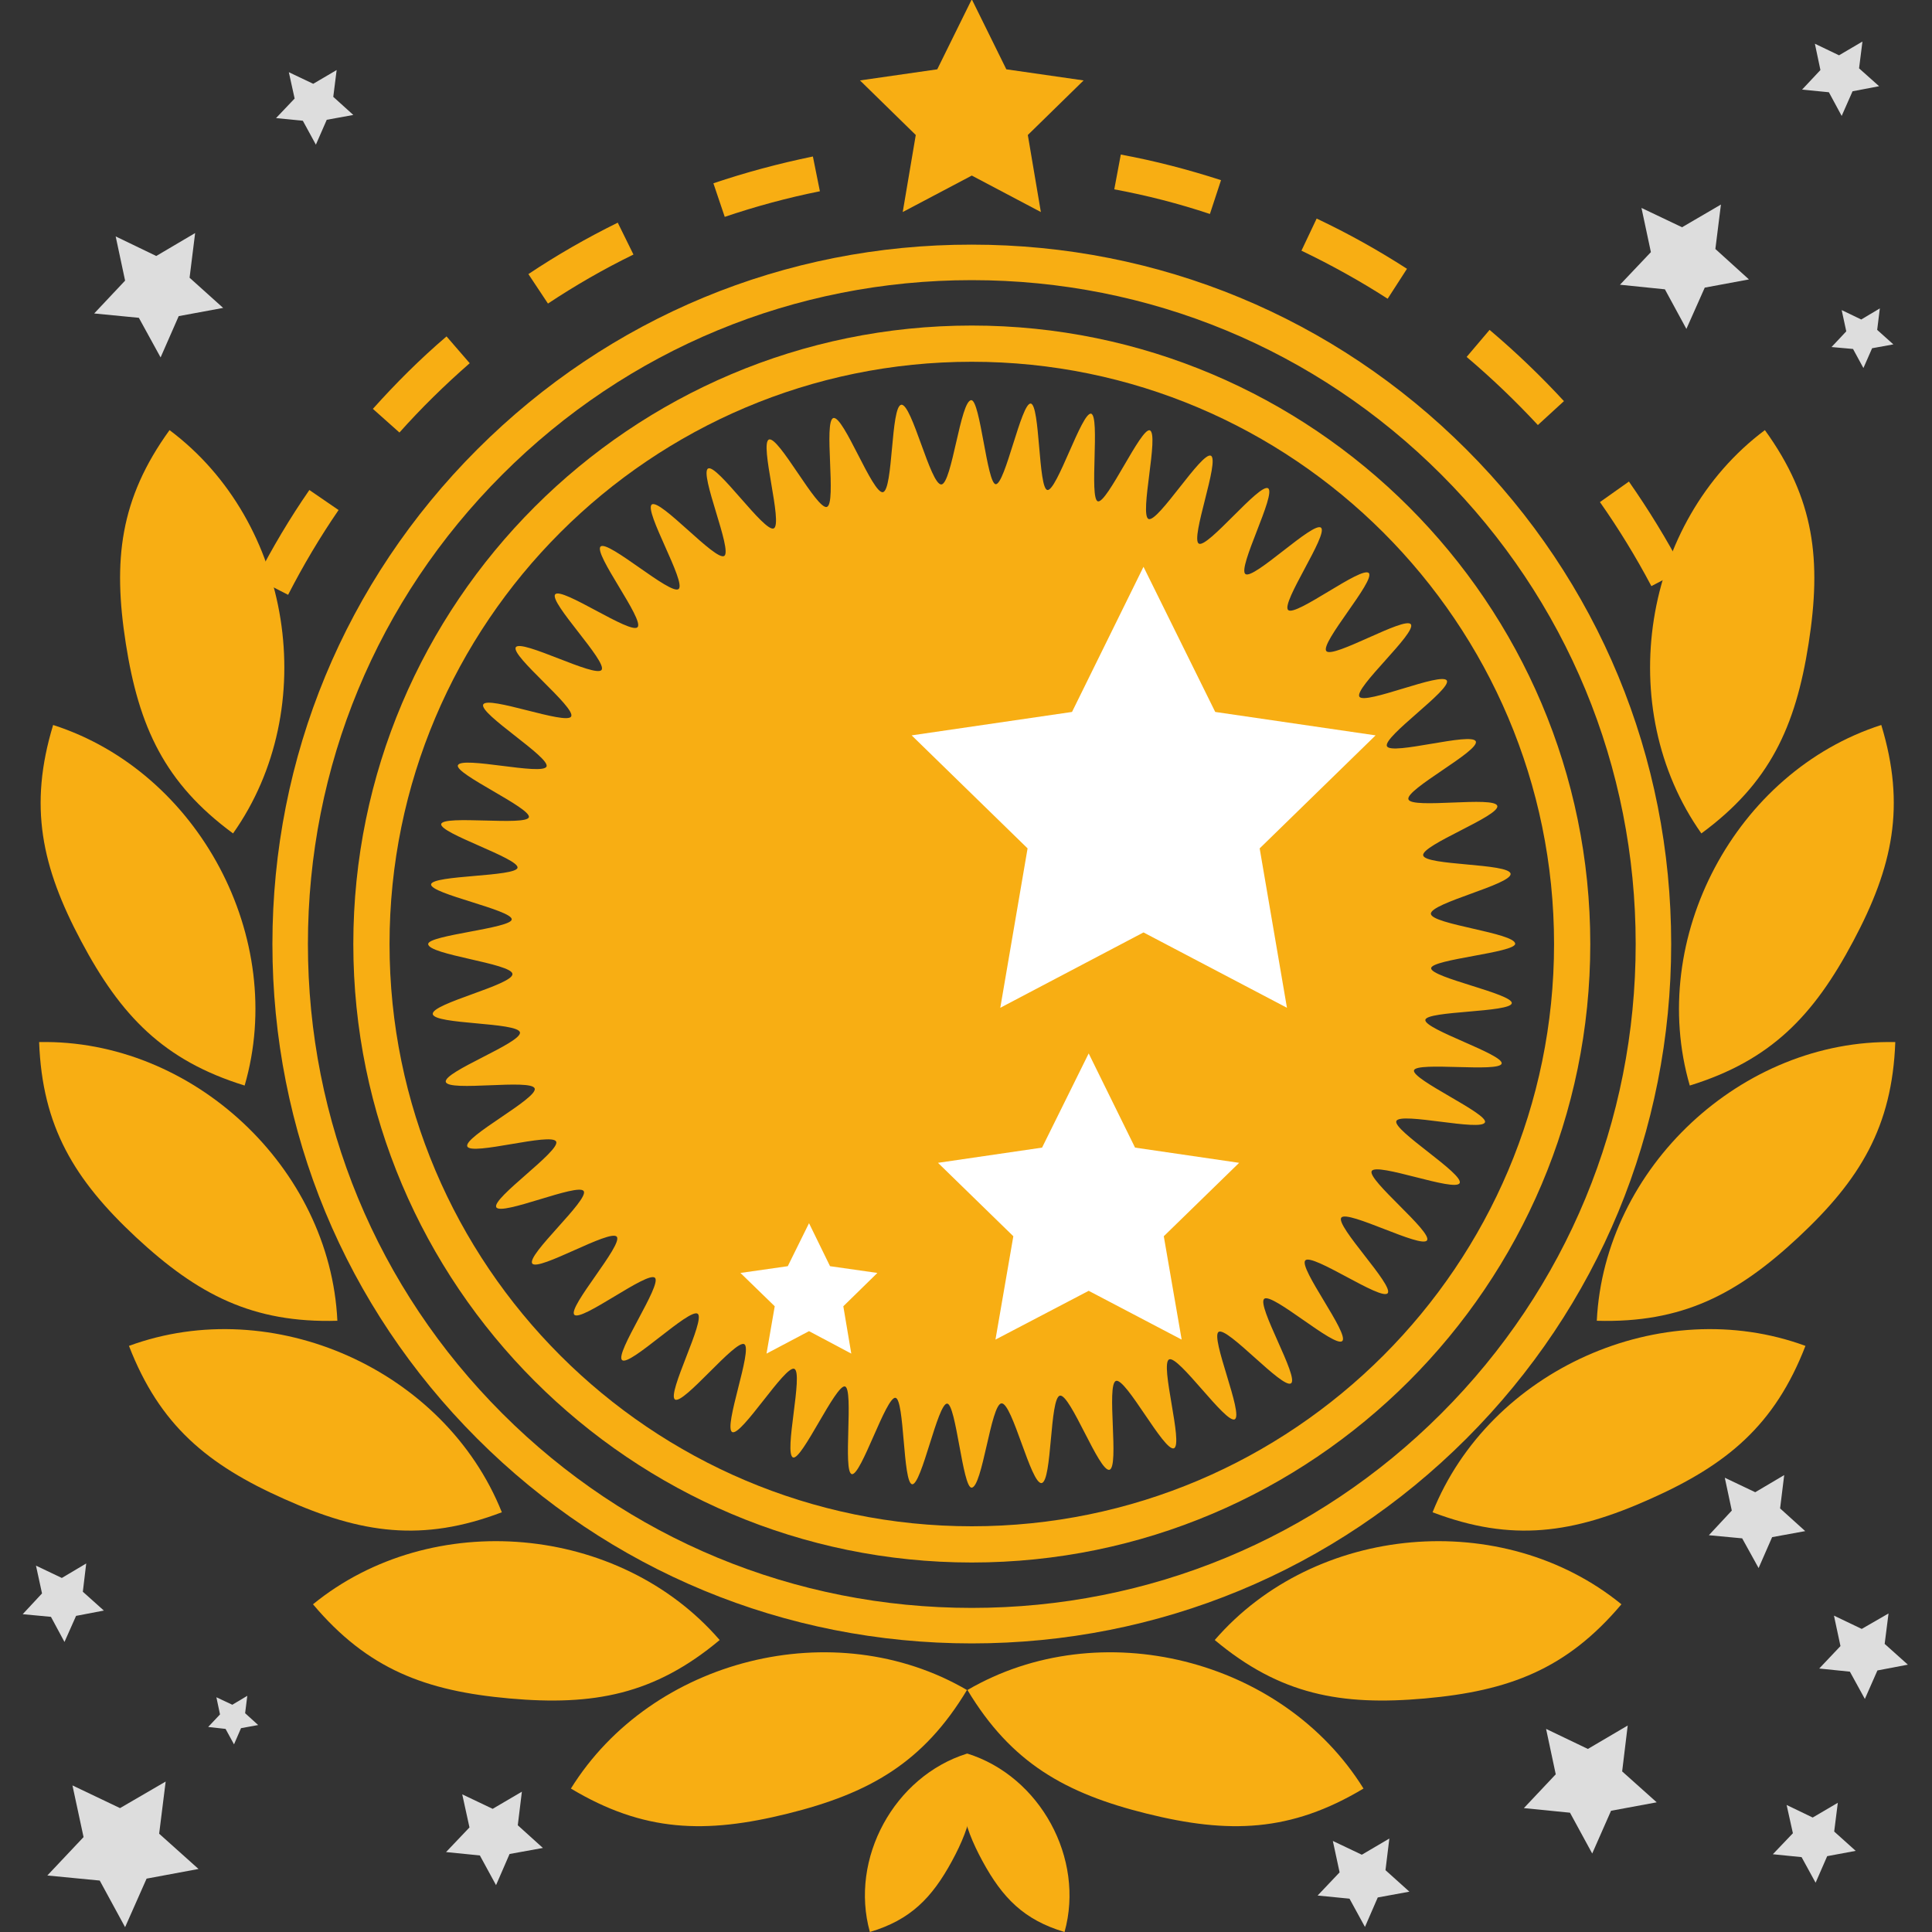 <?xml version="1.0" encoding="utf-8"?>
<!-- Generator: Adobe Illustrator 19.0.0, SVG Export Plug-In . SVG Version: 6.00 Build 0)  -->
<svg version="1.1" id="Capa_1" xmlns="http://www.w3.org/2000/svg" xmlns:xlink="http://www.w3.org/1999/xlink" x="0px" y="0px"
	 viewBox="0 0 800 800" style="enable-background:new 0 0 800 800;" xml:space="preserve">
<rect x="0" y="0" width="800" height="800" fill="#333333" stroke="none"/>
<style type="text/css">
	.st0{fill:#F8AE13;}
	.st1{fill:#FFFFFF;}
	.st2{fill:#FFD68D;}
	.st3{fill:#DDDDDD;}
</style>
<g id="_x31_">
	<g>
		<path class="st0" d="M208,196.5c51.9-51.9,121-80.5,194.4-80.5s142.5,28.6,194.4,80.5c51.9,51.9,80.5,121,80.5,194.4
			s-28.6,142.5-80.5,194.4c-51.9,51.9-121,80.5-194.4,80.5S259.9,637.2,208,585.3s-80.5-121-80.5-194.4
			C127.5,317.4,156.1,248.4,208,196.5z M197.6,186.1c-54.7,54.7-84.8,127.4-84.8,204.8s30.1,150.1,84.8,204.8s127.4,84.8,204.8,84.8
			s150.1-30.1,204.8-84.8S692,468.3,692,390.9s-30.1-150.1-84.8-204.8s-127.4-84.8-204.8-84.8C325,101.2,252.3,131.4,197.6,186.1z"
			/>
	</g>
	<g>
		<g>
			<path id="XMLID_29_" class="st0" d="M326.1,751c-33.9,8.4-59.5,7.7-89.7-10.4c33.5-53.9,109.2-72.8,164-40.8
				C382.3,729.9,360,742.6,326.1,751"/>
		</g>
		<g>
			<path id="XMLID_28_" class="st0" d="M211,703.3c-34.8-3.1-58.7-12.1-81.4-39c49.2-40.1,126.9-33.2,168.4,14.8
				C271,701.7,245.8,706.4,211,703.3"/>
		</g>
		<g>
			<path id="XMLID_27_" class="st0" d="M117.7,620.7c-31.9-14.2-51.6-30.6-64.3-63.4c59.6-21.9,130.8,9.9,154.4,68.9
				C174.9,638.7,149.6,635,117.7,620.7"/>
		</g>
		<g>
			<path id="XMLID_26_" class="st0" d="M56.3,512.3c-25.5-23.8-38.8-45.7-40.1-80.8c63.5-1.3,120.5,52,123.5,115.4
				C104.6,547.9,81.9,536.1,56.3,512.3"/>
		</g>
		<g>
			<path id="XMLID_25_" class="st0" d="M33.6,389.7c-16.4-30.8-21.8-55.9-11.6-89.5c60.4,19.4,97,88.4,79.3,149.3
				C67.7,439.1,50,420.6,33.6,389.7"/>
		</g>
		<g>
			<path id="XMLID_24_" class="st0" d="M52.1,266.5c-5.4-34.5-2.5-59.9,18.1-88.4c50.8,38,63,115.1,26.3,167
				C68.2,324.3,57.5,301,52.1,266.5"/>
		</g>
	</g>
	<g>
		<path id="XMLID_23_" class="st0" d="M474.9,751c33.9,8.4,59.5,7.7,89.7-10.4c-33.5-53.9-109.2-72.8-164-40.8
			C418.7,729.9,441,742.6,474.9,751"/>
	</g>
	<g>
		<path id="XMLID_22_" class="st0" d="M394.2,770.6c-8.3,15.3-17.2,24.4-34,29.4c-8.5-30.4,10.1-64.5,40.3-73.9
			C405.4,742.9,402.5,755.3,394.2,770.6"/>
	</g>
	<g>
		<path id="XMLID_21_" class="st0" d="M406.8,770.6c8.3,15.3,17.2,24.4,34,29.4c8.5-30.4-10.1-64.5-40.3-73.9
			C395.6,742.9,398.5,755.3,406.8,770.6"/>
	</g>
	<g>
		<path id="XMLID_20_" class="st0" d="M590,703.3c34.8-3.1,58.7-12.1,81.4-39c-49.2-40.1-126.9-33.2-168.4,14.8
			C530,701.7,555.2,706.4,590,703.3"/>
	</g>
	<g>
		<path id="XMLID_19_" class="st0" d="M683.3,620.7c31.9-14.2,51.6-30.6,64.3-63.4c-59.6-21.9-130.8,9.9-154.4,68.9
			C626.1,638.7,651.4,635,683.3,620.7"/>
	</g>
	<g>
		<path id="XMLID_18_" class="st0" d="M744.7,512.3c25.5-23.8,38.8-45.7,40.1-80.8c-63.5-1.3-120.5,52-123.6,115.4
			C696.4,547.9,719.2,536.1,744.7,512.3"/>
	</g>
	<g>
		<path id="XMLID_17_" class="st0" d="M767.4,389.7c16.4-30.8,21.8-55.9,11.6-89.5c-60.4,19.4-97,88.4-79.3,149.3
			C733.3,439.1,751,420.6,767.4,389.7"/>
	</g>
	<g>
		<path id="XMLID_16_" class="st0" d="M748.9,266.5c5.4-34.5,2.5-59.9-18.1-88.4c-50.8,38-63,115.1-26.3,167
			C732.8,324.3,743.5,301,748.9,266.5"/>
	</g>
	<g>
		<path class="st0" d="M674.5,199.4l-12,8.5c7.8,11.1,14.9,22.7,21.3,34.8l13-6.8C690.1,223.2,682.6,211,674.5,199.4 M616.8,136.6
			l-9.5,11.2c10.4,8.8,20.2,18.2,29.5,28.2l10.8-9.9C638,155.7,627.7,145.8,616.8,136.6 M545.2,90.5l-6.3,13.3
			c12.3,5.9,24.2,12.5,35.7,19.9l8-12.4C570.5,103.5,558.1,96.6,545.2,90.5 M464.1,64l-2.7,14.4c13.5,2.5,26.7,5.9,39.6,10.2l4.6-14
			C492,70.2,478.2,66.6,464.1,64 M295.4,75.9l4.7,13.9c12.7-4.3,25.9-7.9,39.4-10.6l-2.9-14.4C322.5,67.7,308.7,71.4,295.4,75.9
			 M218.8,113.5l8.1,12.2c11.3-7.5,23.1-14.3,35.4-20.3l-6.5-13.2C243,98.5,230.6,105.6,218.8,113.5 M154.4,169.3l11,9.8
			c9-10.1,18.8-19.7,29.1-28.7l-9.6-11.1C174,148.6,163.9,158.7,154.4,169.3 M106.2,239.6l13.1,6.7c6.2-12.1,13.2-23.9,20.9-35.1
			l-12.1-8.3C120,214.6,112.7,226.9,106.2,239.6"/>
	</g>
	<g>
		<path class="st0" d="M402.4,149.8c132.9,0,241.1,108.1,241.1,241.1c0,132.9-108.1,241.1-241.1,241.1
			c-132.9,0-241.1-108.2-241.1-241.1C161.3,257.9,269.5,149.8,402.4,149.8z M146.3,390.9c0,141.2,114.9,256.1,256.1,256.1
			s256.1-114.9,256.1-256.1S543.6,134.8,402.4,134.8S146.3,249.6,146.3,390.9z"/>
	</g>
	<polygon id="XMLID_5_" class="st0" points="402.4,-0.3 388.1,28.7 356.1,33.3 379.2,55.9 373.8,87.8 402.4,72.7 431,87.8 
		425.6,55.9 448.7,33.3 416.7,28.7 	"/>
	<g>
		<path id="XMLID_4_" class="st0" d="M177.3,390.9c0,4.5,34.6,8,34.9,12.4c0.3,4.5-33.6,12.2-33,16.6s35.3,3.3,36.1,7.6
			c0.8,4.3-31.8,16.3-30.7,20.5s35.4-1.4,36.8,2.7s-29.5,20-27.9,24s34.9-5.9,36.8-2c1.8,3.9-26.8,23.5-24.8,27.2
			c2.1,3.7,33.9-10.2,36.2-6.7c2.3,3.6-23.8,26.5-21.3,30c2.5,3.4,32.3-14.4,35-11.1c2.7,3.3-20.4,29.2-17.6,32.3
			c2.9,3.1,30.3-18.2,33.4-15.3c3,2.9-16.8,31.4-13.6,34.1c3.2,2.7,27.9-21.7,31.3-19.2s-12.9,33.2-9.4,35.5s25.1-25,28.7-22.9
			s-8.8,34.5-5,36.4c3.8,1.8,21.9-27.8,25.7-26.2c3.9,1.6-4.5,35.3-0.5,36.7c3.6,1.3,17.7-30.4,21.5-29.4c3.7,1.1-1,35.4,2.8,36.3
			c3.8,0.9,14.2-32.2,18.1-31.6c3.8,0.6,3,35.3,6.9,35.8c3.9,0.4,10.6-33.6,14.5-33.4c3.7,0.2,6.4,34.8,10.1,34.8
			c4.5,0,8-34.6,12.4-34.9c4.5-0.3,12.2,33.6,16.6,33s3.3-35.3,7.6-36.2c4.3-0.8,16.3,31.8,20.5,30.7s-1.4-35.4,2.7-36.8
			c4.1-1.4,20,29.5,24,27.9s-5.9-34.9-2-36.8c3.9-1.8,23.5,26.8,27.2,24.8c3.7-2.1-10.2-33.9-6.7-36.2c3.6-2.3,26.5,23.8,30,21.3
			c3.4-2.5-14.4-32.3-11.1-35c3.3-2.7,29.2,20.4,32.3,17.5s-18.2-30.3-15.3-33.4c2.9-3.1,31.4,16.8,34.1,13.6
			c2.7-3.2-21.7-27.9-19.2-31.3s33.2,12.9,35.5,9.4S566,488.5,568,484.9c2.1-3.7,34.5,8.8,36.4,5s-27.8-21.9-26.2-25.7
			c1.6-3.9,35.3,4.5,36.7,0.5c1.3-3.6-30.4-17.7-29.4-21.5c1.1-3.7,35.4,1,36.3-2.8c0.9-3.8-32.2-14.2-31.6-18.1
			c0.6-3.8,35.3-3,35.8-6.9c0.4-3.9-33.6-10.6-33.4-14.5c0.2-3.7,34.8-6.4,34.8-10.1c0-4.5-34.6-8-34.9-12.4
			c-0.3-4.5,33.6-12.2,33-16.6s-35.3-3.3-36.2-7.6c-0.8-4.3,31.8-16.3,30.7-20.5s-35.4,1.4-36.8-2.7c-1.4-4.1,29.5-20,27.9-24
			s-34.9,5.9-36.8,2c-1.8-3.9,26.8-23.5,24.8-27.2c-2.1-3.7-33.9,10.2-36.2,6.7c-2.3-3.6,23.8-26.5,21.3-30
			c-2.5-3.4-32.3,14.4-35,11.1s20.4-29.2,17.6-32.3c-2.9-3.1-30.3,18.2-33.4,15.3c-3.1-2.9,16.8-31.4,13.6-34.1
			c-3.2-2.7-27.9,21.7-31.3,19.2c-3.4-2.5,12.9-33.2,9.4-35.5s-25.1,25-28.7,22.9s8.8-34.5,5-36.4c-3.8-1.8-21.9,27.8-25.8,26.2
			s4.5-35.3,0.5-36.7c-3.6-1.3-17.7,30.4-21.5,29.4c-3.7-1.1,1-35.4-2.8-36.3c-3.8-0.9-14.2,32.2-18.1,31.6
			c-3.8-0.6-3-35.3-6.9-35.8c-3.9-0.4-10.6,33.6-14.5,33.4c-3.6-0.2-6.4-34.8-10.1-34.8c-4.5,0-8,34.6-12.4,34.9
			c-4.5,0.3-12.2-33.6-16.6-33s-3.3,35.3-7.6,36.2c-4.3,0.8-16.3-31.8-20.5-30.7s1.4,35.4-2.7,36.8c-4.1,1.4-20-29.5-24-27.9
			s5.9,34.9,2,36.8c-3.9,1.8-23.5-26.8-27.2-24.8c-3.7,2.1,10.2,33.9,6.7,36.2c-3.6,2.3-26.5-23.8-30-21.3
			c-3.4,2.5,14.4,32.3,11.1,35s-29.2-20.4-32.3-17.6c-3.1,2.9,18.2,30.3,15.3,33.4s-31.4-16.8-34.1-13.6
			c-2.7,3.2,21.7,27.9,19.2,31.3s-33.2-12.9-35.5-9.4s25,25,22.9,28.7c-2.1,3.6-34.5-8.8-36.4-5c-1.9,3.8,27.8,21.9,26.2,25.7
			c-1.6,3.9-35.3-4.5-36.7-0.5c-1.3,3.6,30.4,17.7,29.4,21.5c-1.1,3.7-35.4-1-36.3,2.8c-0.9,3.8,32.2,14.2,31.6,18.1
			c-0.6,3.8-35.3,3-35.8,6.9c-0.4,3.9,33.6,10.6,33.4,14.5C211.8,384.4,177.3,387.2,177.3,390.9z"/>
	</g>
</g>
<polygon id="XMLID_3_" class="st1" points="450.8,436.2 431.5,475.2 388.4,481.5 419.6,511.9 412.2,554.7 450.8,534.5 489.3,554.7 
	481.9,511.9 513.1,481.5 470,475.2 "/>
<polygon id="XMLID_2_" class="st1" points="335,506.5 326.2,524.3 306.6,527.1 320.8,540.9 317.4,560.5 335,551.2 352.5,560.5 
	349.2,540.9 363.3,527.1 343.7,524.3 "/>
<polygon id="XMLID_1_" class="st1" points="473.5,234.7 443.9,294.8 377.5,304.5 425.5,351.3 414.2,417.3 473.5,386.1 532.9,417.3 
	521.6,351.3 569.6,304.5 503.2,294.8 "/>
<polygon id="XMLID_6_" class="st2" points="2169.2,621.6 2171.6,632.5 2163.9,640.6 2175,641.7 2180.4,651.6 2184.9,641.3 
	2195.9,639.3 2187.6,631.8 2188.9,620.7 2179.3,626.4 "/>
<polygon id="XMLID_7_" class="st2" points="2105.8,507.8 2107.6,516.1 2101.8,522.2 2110.2,523 2114.2,530.5 2117.6,522.7 
	2125.9,521.2 2119.6,515.5 2120.7,507.2 2113.4,511.4 "/>
<polygon id="XMLID_8_" class="st2" points="2186,430.7 2188.6,442.7 2180.2,451.6 2192.4,452.8 2198.3,463.6 2203.3,452.3 
	2215.3,450.1 2206.2,441.9 2207.7,429.8 2197.1,436 "/>
<polygon id="XMLID_9_" class="st2" points="1977.2,543.2 1979.3,552.9 1972.4,560.2 1982.3,561.1 1987.1,569.9 1991.1,560.8 
	2000.9,558.9 1993.5,552.3 1994.7,542.4 1986.2,547.4 "/>
<polygon id="XMLID_10_" class="st2" points="2204.3,756.9 2206.7,768.1 2198.9,776.4 2210.2,777.5 2215.7,787.6 2220.4,777.1 
	2231.6,775 2223.1,767.3 2224.5,756 2214.6,761.8 "/>
<polygon id="XMLID_11_" class="st3" points="30,739.3 34.6,760.7 19.6,776.6 41.3,778.7 51.8,798 60.7,777.9 82.2,773.9 65.9,759.3 
	68.6,737.7 49.7,748.7 "/>
<polygon id="XMLID_12_" class="st2" points="2273.7,238.9 2275,244.9 2270.8,249.3 2276.9,249.9 2279.8,255.3 2282.3,249.7 
	2288.3,248.6 2283.8,244.5 2284.5,238.4 2279.2,241.5 "/>
<polygon id="XMLID_13_" class="st3" points="739.8,747.4 742.4,759.1 734.1,767.8 746,769 751.8,779.6 756.6,768.6 768.4,766.4 
	759.5,758.4 761,746.5 750.6,752.6 "/>
<polygon id="XMLID_14_" class="st2" points="1939.8,716.3 1942.4,728.3 1934,737.2 1946.2,738.5 1952.1,749.3 1957.1,738 
	1969.1,735.7 1960,727.5 1961.5,715.4 1950.9,721.6 "/>
<polygon id="XMLID_15_" class="st2" points="2322.3,462 2324.1,470.3 2318.3,476.4 2326.7,477.2 2330.7,484.7 2334.1,476.9 
	2342.4,475.4 2336.1,469.7 2337.2,461.4 2329.9,465.7 "/>
<polygon id="XMLID_30_" class="st2" points="1885.6,428 1888.2,440 1879.8,448.9 1892,450.1 1897.9,460.9 1902.9,449.6 
	1914.9,447.4 1905.8,439.2 1907.3,427.1 1896.7,433.3 "/>
<polygon id="XMLID_32_" class="st2" points="1905,630.2 1906.3,636.2 1902.1,640.7 1908.2,641.3 1911.1,646.6 1913.6,641 
	1919.6,639.9 1915,635.8 1915.8,629.8 1910.5,632.9 "/>
<polygon id="XMLID_33_" class="st2" points="2309.6,614.4 2310.9,620.4 2306.7,624.8 2312.8,625.5 2315.7,630.8 2318.2,625.2 
	2324.2,624.1 2319.6,620 2320.4,614 2315.1,617 "/>
<polygon id="XMLID_34_" class="st3" points="762.6,128.4 764.5,137.2 758.4,143.7 767.3,144.5 771.6,152.4 775.2,144.2 784,142.6 
	777.3,136.6 778.4,127.7 770.7,132.3 "/>
<polygon id="XMLID_49_" class="st2" points="2370.6,157.8 2373,168.7 2365.3,176.8 2376.4,177.9 2381.8,187.8 2386.3,177.5 
	2397.3,175.5 2388.9,168 2390.3,157 2380.7,162.6 "/>
<polygon id="XMLID_48_" class="st2" points="2355.9,33.3 2357.7,41.5 2351.9,47.6 2360.3,48.5 2364.4,55.9 2367.8,48.2 2376.1,46.6 
	2369.8,41 2370.8,32.6 2363.5,36.9 "/>
<polygon id="XMLID_46_" class="st2" points="2227.3,68.6 2229.4,78.4 2222.6,85.6 2232.5,86.6 2237.3,95.4 2241.3,86.2 2251.1,84.4 
	2243.7,77.7 2244.9,67.9 2236.3,72.9 "/>
<polygon id="XMLID_45_" class="st2" points="2405.7,293.1 2408.1,304.3 2400.2,312.6 2411.6,313.7 2417.1,323.8 2421.7,313.3 
	2433,311.2 2424.4,303.5 2425.9,292.2 2416,298 "/>
<polygon id="XMLID_44_" class="st3" points="714.2,611.9 717.1,625.5 707.6,635.7 721.4,637 728.2,649.3 733.8,636.5 747.5,634 
	737.1,624.6 738.8,610.8 726.8,617.9 "/>
<polygon id="XMLID_43_" class="st2" points="2523.9,-235.7 2525.2,-229.7 2521,-225.2 2527,-224.6 2530,-219.2 2532.5,-224.9 
	2538.5,-226 2533.9,-230.1 2534.7,-236.1 2529.4,-233 "/>
<polygon id="XMLID_42_" class="st2" points="2042.7,102 2045.2,113.7 2037,122.4 2048.9,123.6 2054.7,134.2 2059.5,123.1 
	2071.3,121 2062.4,112.9 2063.8,101.1 2053.5,107.1 "/>
<polygon id="XMLID_41_" class="st2" points="2190,241.8 2192.6,253.8 2184.2,262.7 2196.4,263.9 2202.3,274.7 2207.2,263.4 
	2219.3,261.2 2210.1,253 2211.6,240.9 2201.1,247 "/>
<polygon id="XMLID_40_" class="st2" points="2572.5,-12.5 2574.2,-4.3 2568.5,1.9 2576.8,2.7 2580.9,10.1 2584.3,2.4 2592.6,0.8 
	2586.3,-4.8 2587.3,-13.1 2580.1,-8.9 "/>
<polygon id="XMLID_39_" class="st3" points="640.2,715.9 644.2,734.7 631,748.7 650.1,750.6 659.3,767.5 667.1,749.8 686,746.3 
	671.7,733.5 674,714.5 657.5,724.2 "/>
<polygon id="XMLID_38_" class="st3" points="751.5,18.1 753.8,29 746.2,37.1 757.3,38.2 762.6,48 767.1,37.8 778.1,35.7 769.8,28.3 
	771.2,17.2 761.5,22.9 "/>
<polygon id="XMLID_37_" class="st2" points="2155.2,155.7 2156.4,161.7 2152.2,166.1 2158.3,166.7 2161.3,172.1 2163.7,166.5 
	2169.7,165.4 2165.2,161.3 2165.9,155.2 2160.7,158.3 "/>
<polygon id="XMLID_36_" class="st2" points="2559.7,139.9 2561,145.9 2556.8,150.3 2562.9,150.9 2565.9,156.3 2568.3,150.7 
	2574.3,149.6 2569.8,145.5 2570.5,139.4 2565.3,142.5 "/>
<polygon id="XMLID_35_" class="st3" points="759.4,669 762.1,681.6 753.3,690.9 766,692.2 772.2,703.5 777.4,691.7 790,689.3 
	780.4,680.7 782,668.1 770.9,674.5 "/>
<polygon id="XMLID_64_" class="st2" points="2571.3,544 2573.6,555 2566,563.1 2577.1,564.2 2582.4,574 2586.9,563.8 2597.9,561.7 
	2589.6,554.2 2591,543.2 2581.3,548.8 "/>
<polygon id="XMLID_63_" class="st2" points="2556.6,419.5 2558.4,427.8 2552.6,433.9 2561,434.7 2565,442.1 2568.4,434.4 
	2576.7,432.9 2570.4,427.2 2571.5,418.9 2564.2,423.1 "/>
<polygon id="XMLID_62_" class="st2" points="2636.9,342.4 2639.4,354.4 2631,363.3 2643.2,364.5 2649.1,375.3 2654.1,364 
	2666.1,361.8 2657,353.6 2658.5,341.5 2647.9,347.7 "/>
<polygon id="XMLID_61_" class="st2" points="2428,454.9 2430.1,464.6 2423.3,471.8 2433.2,472.8 2437.9,481.6 2442,472.4 
	2451.8,470.6 2444.3,464 2445.6,454.1 2437,459.1 "/>
<polygon id="XMLID_60_" class="st2" points="2606.3,679.3 2608.8,690.5 2600.9,698.8 2612.3,700 2617.8,710 2622.4,699.5 
	2633.6,697.4 2625.1,689.8 2626.5,678.5 2616.7,684.2 "/>
<polygon id="XMLID_59_" class="st2" points="2427.3,201.6 2429.7,212.8 2421.9,221 2433.2,222.1 2438.7,232.1 2443.2,221.7 
	2454.4,219.6 2445.9,212 2447.3,200.8 2437.6,206.5 "/>
<polygon id="XMLID_58_" class="st2" points="2724.5,150.6 2725.8,156.6 2721.6,161 2727.7,161.6 2730.7,167 2733.1,161.4 
	2739.1,160.3 2734.6,156.1 2735.3,150.1 2730.1,153.2 "/>
<polygon id="XMLID_57_" class="st2" points="2243.4,488.2 2245.9,500 2237.7,508.7 2249.6,509.8 2255.4,520.4 2260.2,509.4 
	2272,507.2 2263,499.2 2264.5,487.3 2254.2,493.4 "/>
<polygon id="XMLID_56_" class="st2" points="2390.7,628 2393.2,640 2384.8,648.9 2397,650.1 2402.9,661 2407.9,649.7 2419.9,647.4 
	2410.8,639.2 2412.3,627.1 2401.7,633.3 "/>
<polygon id="XMLID_55_" class="st2" points="2773.1,373.7 2774.9,382 2769.1,388.1 2777.5,388.9 2781.6,396.4 2785,388.6 
	2793.2,387.1 2787,381.4 2788,373.1 2780.7,377.3 "/>
<polygon id="XMLID_54_" class="st3" points="679.7,86.1 683.6,104.4 670.8,117.9 689.4,119.8 698.3,136.2 705.9,119.1 724.2,115.7 
	710.3,103.1 712.6,84.7 696.5,94.1 "/>
<polygon id="XMLID_53_" class="st2" points="2579.2,241.7 2581.6,252.6 2573.9,260.7 2585,261.8 2590.4,271.7 2594.9,261.4 
	2605.9,259.4 2597.6,251.9 2599,240.8 2589.3,246.5 "/>
<polygon id="XMLID_52_" class="st2" points="2355.8,541.9 2357.1,547.9 2352.9,552.3 2359,553 2361.9,558.3 2364.4,552.7 
	2370.4,551.6 2365.9,547.5 2366.6,541.5 2361.3,544.5 "/>
<polygon id="XMLID_51_" class="st2" points="2760.4,526.1 2761.7,532.1 2757.5,536.5 2763.6,537.1 2766.5,542.5 2769,536.9 
	2775,535.8 2770.5,531.7 2771.2,525.6 2765.9,528.7 "/>
<polygon id="XMLID_50_" class="st2" points="2484.7,314.9 2486,320.9 2481.8,325.4 2487.9,326 2490.8,331.4 2493.3,325.7 
	2499.3,324.6 2494.7,320.5 2495.5,314.5 2490.2,317.6 "/>
<polygon id="XMLID_79_" class="st2" points="1912.3,372.3 1914.6,383.2 1907,391.3 1918.1,392.5 1923.4,402.3 1927.9,392 
	1938.9,390 1930.6,382.5 1932,371.5 1922.4,377.1 "/>
<polygon id="XMLID_78_" class="st2" points="1897.6,247.8 1899.4,256 1893.6,262.2 1902,263 1906,270.4 1909.4,262.7 1917.7,261.1 
	1911.4,255.5 1912.5,247.1 1905.2,251.4 "/>
<polygon id="XMLID_77_" class="st2" points="1977.9,170.7 1980.5,182.7 1972,191.6 1984.2,192.8 1990.1,203.6 1995.1,192.3 
	2007.1,190.1 1998,181.9 1999.5,169.7 1988.9,175.9 "/>
<polygon id="XMLID_75_" class="st2" points="1947.4,507.6 1949.8,518.8 1941.9,527.1 1953.3,528.2 1958.8,538.3 1963.4,527.8 
	1974.7,525.7 1966.1,518 1967.5,506.7 1957.7,512.5 "/>
<polygon id="XMLID_74_" class="st2" points="1768.3,29.9 1770.7,41 1762.9,49.3 1774.2,50.4 1779.7,60.4 1784.2,50 1795.4,47.9 
	1786.9,40.3 1788.3,29.1 1778.6,34.8 "/>
<polygon id="XMLID_73_" class="st3" points="551.9,762.3 554.7,775.3 545.6,784.9 558.8,786.2 565.2,797.9 570.5,785.7 583.6,783.3 
	573.7,774.4 575.3,761.3 563.9,768 "/>
<polygon id="XMLID_72_" class="st3" points="89.6,702.8 91.1,709.9 86.2,715.1 93.4,715.9 96.9,722.3 99.8,715.6 106.9,714.3 
	101.5,709.4 102.4,702.2 96.2,705.9 "/>
<polygon id="XMLID_71_" class="st2" points="1731.7,456.3 1734.3,468.3 1725.8,477.2 1738,478.4 1743.9,489.2 1748.9,477.9 
	1760.9,475.7 1751.8,467.5 1753.3,455.4 1742.7,461.6 "/>
<polygon id="XMLID_70_" class="st2" points="2114.1,202 2115.9,210.3 2110.1,216.4 2118.5,217.2 2122.6,224.6 2126,216.9 
	2134.3,215.3 2128,209.7 2129,201.4 2121.7,205.6 "/>
<polygon id="XMLID_68_" class="st2" points="1920.3,69.9 1922.6,80.9 1914.9,89 1926,90.1 1931.4,99.9 1935.9,89.7 1946.9,87.6 
	1938.6,80.1 1940,69.1 1930.3,74.7 "/>
<polygon id="XMLID_67_" class="st3" points="191.4,743 194.4,756.7 184.7,766.9 198.7,768.3 205.4,780.6 211,767.7 224.8,765.2 
	214.4,755.8 216.1,741.9 204,749 "/>
<polygon id="XMLID_66_" class="st2" points="2101.4,354.4 2102.7,360.4 2098.5,364.8 2104.6,365.4 2107.5,370.8 2110,365.2 
	2116,364.1 2111.5,360 2112.2,353.9 2106.9,357 "/>
<polygon id="XMLID_65_" class="st3" points="14.9,648.3 17.4,659.8 9.4,668.4 21.1,669.5 26.7,679.9 31.5,669.1 43,666.9 
	34.3,659.1 35.7,647.4 25.6,653.4 "/>
<polygon id="XMLID_47_" class="st3" points="119.6,29.9 122,40.8 114.3,48.9 125.4,50 130.8,59.9 135.3,49.6 146.3,47.6 138,40.1 
	139.4,29 129.7,34.7 "/>
<polygon id="XMLID_31_" class="st3" points="47.9,97.9 51.8,116.2 39,129.8 57.5,131.6 66.5,148 74,130.9 92.4,127.5 78.5,115 
	80.8,96.5 64.7,106 "/>
</svg>
